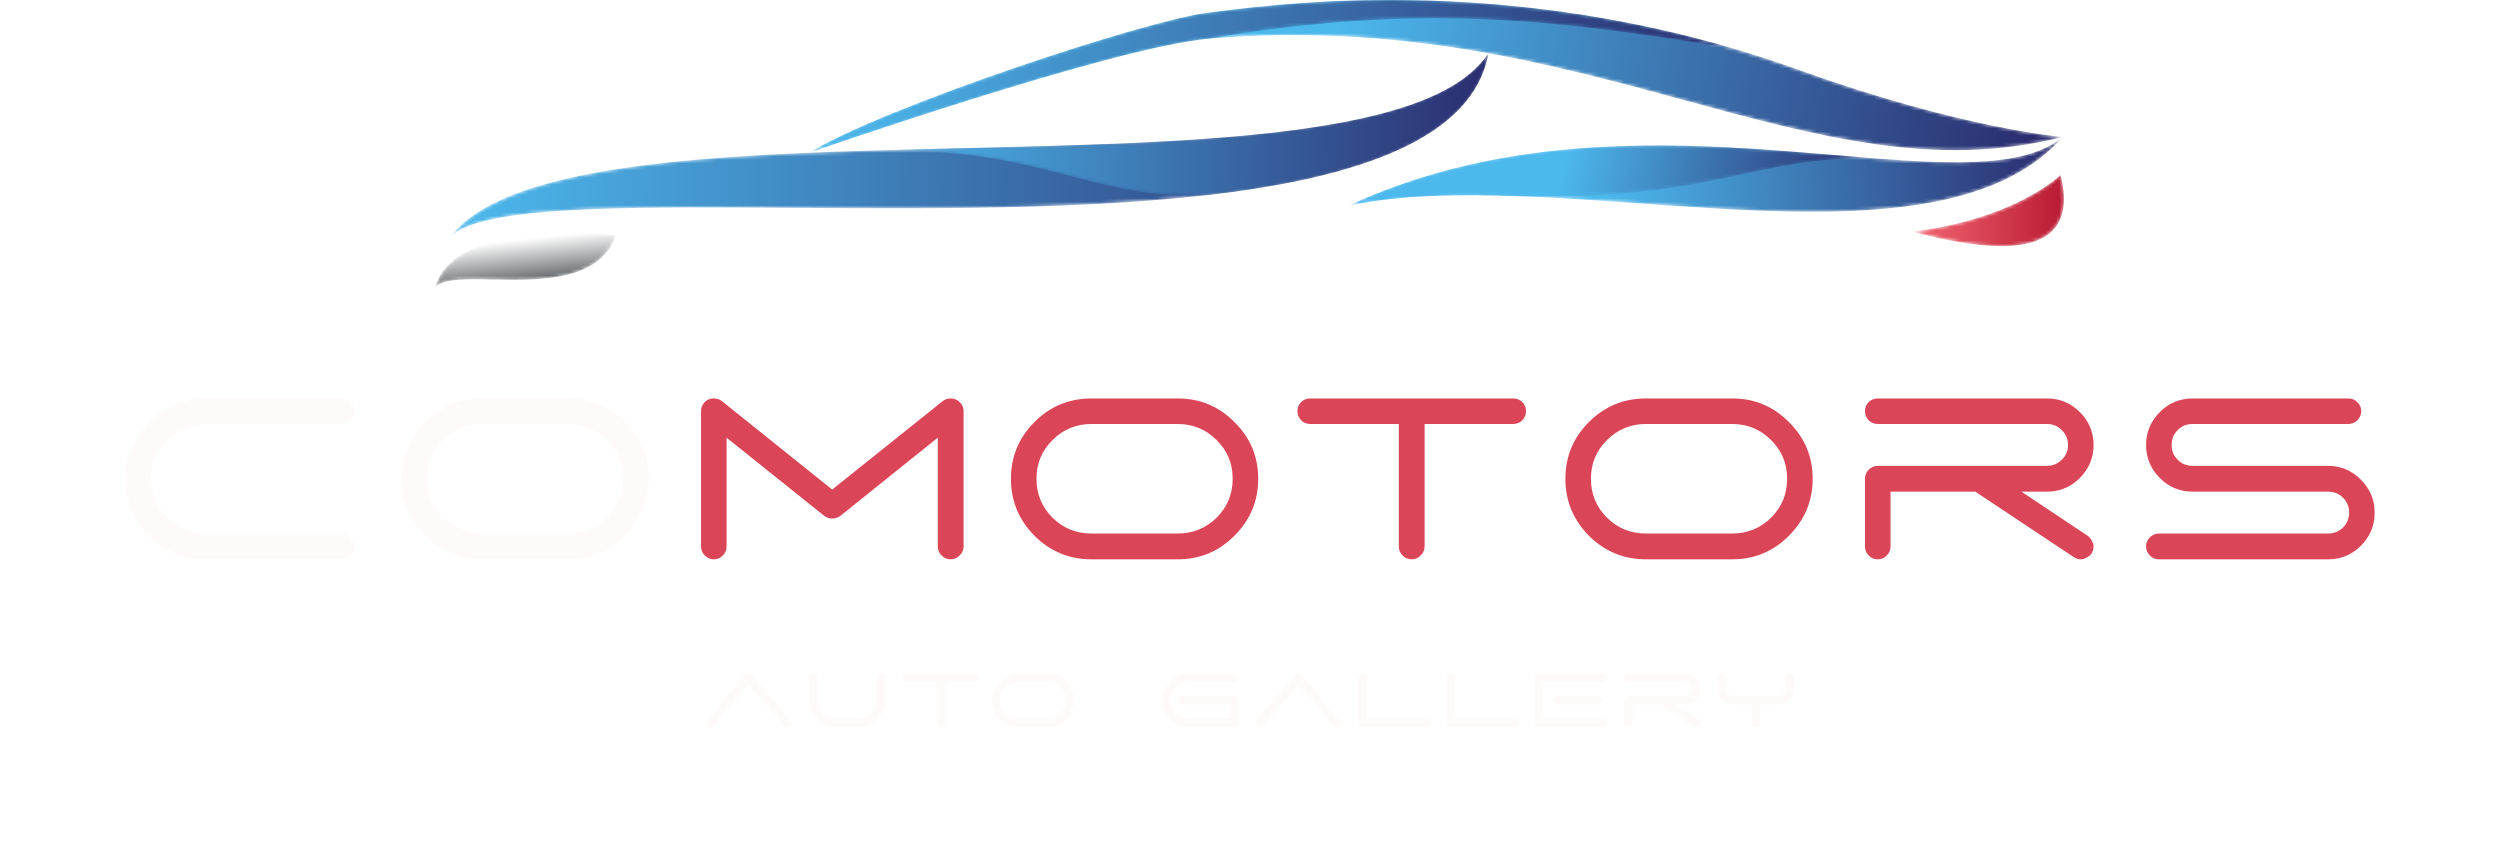 <svg width="712" height="243" viewBox="0 0 712 243" fill="none" xmlns="http://www.w3.org/2000/svg">
<mask id="mask0_102_175" style="mask-type:luminance" maskUnits="userSpaceOnUse" x="128" y="15" width="296" height="53">
<path d="M423.886 15.167C419.57 39.64 386.393 50.683 343.679 55.579C260.883 65.069 142.222 51.44 128.055 67.766C142.225 48.393 192.416 44.525 247.75 42.871L247.995 42.876C322.587 40.608 406.44 42.291 423.886 15.167Z" fill="white"/>
</mask>
<g mask="url(#mask0_102_175)">
<path d="M423.886 15.167C419.57 39.64 386.393 50.683 343.679 55.579C260.883 65.069 142.222 51.44 128.055 67.766C142.225 48.393 192.416 44.525 247.75 42.871L247.995 42.876C322.587 40.608 406.44 42.291 423.886 15.167Z" fill="url(#paint0_linear_102_175)"/>
</g>
<mask id="mask1_102_175" style="mask-type:luminance" maskUnits="userSpaceOnUse" x="230" y="0" width="358" height="44">
<path d="M587.49 39.02C515.356 57.339 452.74 1.981 344.386 11.005C317.164 13.278 230.507 43.485 230.507 43.485C251.795 30.458 326.478 5.742 344.012 3.627C359.774 1.725 420.743 -7.499 493.313 13.718C493.331 13.718 493.331 13.718 493.35 13.718C499.638 15.565 506.009 17.626 512.446 19.949C559.038 36.734 587.49 39.02 587.49 39.02Z" fill="white"/>
</mask>
<g mask="url(#mask1_102_175)">
<path d="M587.49 39.02C515.356 57.339 452.74 1.981 344.386 11.005C317.164 13.278 230.507 43.485 230.507 43.485C251.795 30.458 326.478 5.742 344.012 3.627C359.774 1.725 420.743 -7.499 493.313 13.718C493.331 13.718 493.331 13.718 493.35 13.718C499.638 15.565 506.009 17.626 512.446 19.949C559.038 36.734 587.49 39.02 587.49 39.02Z" fill="url(#paint1_linear_102_175)"/>
</g>
<mask id="mask2_102_175" style="mask-type:luminance" maskUnits="userSpaceOnUse" x="384" y="39" width="204" height="22">
<path d="M587.489 39.02C559.222 70.903 490.998 58.157 433.441 55.917C415.504 55.206 398.617 55.511 384.29 58.508C436.162 34.445 492.329 41.876 533.686 45.081H533.706C558.1 46.961 577.337 47.399 587.489 39.02Z" fill="white"/>
</mask>
<g mask="url(#mask2_102_175)">
<path d="M587.489 39.02C559.222 70.903 490.998 58.157 433.441 55.917C415.504 55.206 398.617 55.511 384.29 58.508C436.162 34.445 492.329 41.876 533.686 45.081H533.706C558.1 46.961 577.337 47.399 587.489 39.02Z" fill="url(#paint2_linear_102_175)"/>
</g>
<mask id="mask3_102_175" style="mask-type:luminance" maskUnits="userSpaceOnUse" x="124" y="66" width="52" height="16">
<path d="M175.415 67.135C170.785 79.844 154.586 79.867 141.424 79.613C133.348 79.466 126.404 79.215 124 81.749C127.173 69.538 146.421 66.414 160.681 66.178C167.506 66.067 173.191 66.612 175.415 67.135Z" fill="white"/>
</mask>
<g mask="url(#mask3_102_175)">
<path d="M175.415 67.135C170.785 79.844 154.586 79.867 141.424 79.613C133.348 79.466 126.404 79.215 124 81.749C127.173 69.538 146.421 66.414 160.681 66.178C167.506 66.067 173.191 66.612 175.415 67.135Z" fill="url(#paint3_linear_102_175)"/>
</g>
<mask id="mask4_102_175" style="mask-type:luminance" maskUnits="userSpaceOnUse" x="247" y="15" width="177" height="41">
<path d="M423.886 15.167C419.57 39.64 386.393 50.683 343.679 55.579C310.098 57.141 297.332 41.671 247.995 42.876C322.587 40.608 406.44 42.291 423.886 15.167Z" fill="white"/>
</mask>
<g mask="url(#mask4_102_175)">
<path d="M423.886 15.167C419.57 39.64 386.393 50.683 343.679 55.579C310.098 57.141 297.332 41.671 247.995 42.876C322.587 40.608 406.44 42.291 423.886 15.167Z" fill="url(#paint4_linear_102_175)"/>
</g>
<mask id="mask5_102_175" style="mask-type:luminance" maskUnits="userSpaceOnUse" x="230" y="0" width="264" height="44">
<path d="M493.313 13.718C447.491 6.544 407.61 0.197 344.386 11.005C317.164 13.278 230.507 43.485 230.507 43.485C251.795 30.458 326.478 5.742 344.012 3.627C359.774 1.725 420.743 -7.499 493.313 13.718Z" fill="white"/>
</mask>
<g mask="url(#mask5_102_175)">
<path d="M493.313 13.718C447.491 6.544 407.61 0.197 344.386 11.005C317.164 13.278 230.507 43.485 230.507 43.485C251.795 30.458 326.478 5.742 344.012 3.627C359.774 1.725 420.743 -7.499 493.313 13.718Z" fill="url(#paint5_linear_102_175)"/>
</g>
<mask id="mask6_102_175" style="mask-type:luminance" maskUnits="userSpaceOnUse" x="384" y="41" width="150" height="18">
<path d="M533.686 45.081C499.285 44.454 489.165 56.915 433.441 55.9C433.441 55.9 433.441 55.9 433.441 55.917C415.504 55.206 398.617 55.511 384.29 58.508C436.162 34.445 492.329 41.876 533.686 45.081Z" fill="white"/>
</mask>
<g mask="url(#mask6_102_175)">
<path d="M533.686 45.081C499.285 44.454 489.165 56.915 433.441 55.9C433.441 55.9 433.441 55.9 433.441 55.917C415.504 55.206 398.617 55.511 384.29 58.508C436.162 34.445 492.329 41.876 533.686 45.081Z" fill="url(#paint6_linear_102_175)"/>
</g>
<mask id="mask7_102_175" style="mask-type:luminance" maskUnits="userSpaceOnUse" x="544" y="49" width="44" height="22">
<path d="M544.625 65.968C574.244 62.357 586.88 49.778 586.88 49.778C590.514 64.747 584.833 76.748 544.625 65.968Z" fill="white"/>
</mask>
<g mask="url(#mask7_102_175)">
<path d="M544.625 65.968C574.244 62.357 586.88 49.778 586.88 49.778C590.514 64.747 584.833 76.748 544.625 65.968Z" fill="url(#paint7_linear_102_175)"/>
</g>
<g filter="url(#filter0_d_102_175)">
<path d="M58.691 113.475H97.166C98.216 113.475 99.091 113.825 99.791 114.525C100.491 115.225 100.841 116.075 100.841 117.075C100.841 118.075 100.491 118.95 99.791 119.7C99.091 120.4 98.216 120.75 97.166 120.75H58.691C54.341 120.75 50.641 122.275 47.591 125.325C44.541 128.325 43.016 132 43.016 136.35C43.016 140.7 44.541 144.4 47.591 147.45C50.641 150.45 54.341 151.95 58.691 151.95H97.166C98.216 151.95 99.091 152.325 99.791 153.075C100.491 153.775 100.841 154.625 100.841 155.625C100.841 156.625 100.491 157.475 99.791 158.175C99.091 158.925 98.216 159.3 97.166 159.3H58.691C52.341 159.3 46.916 157.05 42.416 152.55C37.966 148.05 35.741 142.65 35.741 136.35C35.741 130.05 37.966 124.675 42.416 120.225C46.916 115.725 52.341 113.475 58.691 113.475ZM137.28 113.475H161.805C168.155 113.475 173.555 115.725 178.005 120.225C182.505 124.675 184.755 130.05 184.755 136.35C184.755 142.65 182.505 148.05 178.005 152.55C173.555 157.05 168.155 159.3 161.805 159.3H137.28C130.93 159.3 125.505 157.05 121.005 152.55C116.555 148.05 114.33 142.65 114.33 136.35C114.33 130.05 116.555 124.675 121.005 120.225C125.505 115.725 130.93 113.475 137.28 113.475ZM137.28 120.75C132.93 120.75 129.23 122.275 126.18 125.325C123.13 128.325 121.605 132 121.605 136.35C121.605 140.7 123.13 144.4 126.18 147.45C129.23 150.45 132.93 151.95 137.28 151.95H161.805C166.155 151.95 169.855 150.45 172.905 147.45C175.955 144.4 177.48 140.7 177.48 136.35C177.48 132 175.955 128.325 172.905 125.325C169.855 122.275 166.155 120.75 161.805 120.75H137.28Z" fill="#FFFAFA"/>
<path d="M203.182 113.475C203.232 113.475 203.282 113.475 203.332 113.475C204.182 113.475 204.932 113.725 205.582 114.225L237.007 139.425L268.507 114.225C269.157 113.725 269.907 113.475 270.757 113.475C271.757 113.475 272.607 113.825 273.307 114.525C274.057 115.225 274.432 116.075 274.432 117.075V155.625C274.432 156.625 274.057 157.475 273.307 158.175C272.607 158.925 271.757 159.3 270.757 159.3C269.757 159.3 268.882 158.925 268.132 158.175C267.432 157.475 267.082 156.625 267.082 155.625V124.65L239.332 146.925C238.632 147.425 237.857 147.675 237.007 147.675C236.157 147.675 235.407 147.425 234.757 146.925L206.932 124.65V155.625C206.932 156.625 206.582 157.475 205.882 158.175C205.182 158.925 204.307 159.3 203.257 159.3C202.257 159.3 201.407 158.925 200.707 158.175C200.007 157.475 199.657 156.625 199.657 155.625V117.075C199.657 116.125 199.982 115.3 200.632 114.6C201.332 113.85 202.182 113.475 203.182 113.475ZM310.864 113.475H335.389C341.739 113.475 347.139 115.725 351.589 120.225C356.089 124.675 358.339 130.05 358.339 136.35C358.339 142.65 356.089 148.05 351.589 152.55C347.139 157.05 341.739 159.3 335.389 159.3H310.864C304.514 159.3 299.089 157.05 294.589 152.55C290.139 148.05 287.914 142.65 287.914 136.35C287.914 130.05 290.139 124.675 294.589 120.225C299.089 115.725 304.514 113.475 310.864 113.475ZM310.864 120.75C306.514 120.75 302.814 122.275 299.764 125.325C296.714 128.325 295.189 132 295.189 136.35C295.189 140.7 296.714 144.4 299.764 147.45C302.814 150.45 306.514 151.95 310.864 151.95H335.389C339.739 151.95 343.439 150.45 346.489 147.45C349.539 144.4 351.064 140.7 351.064 136.35C351.064 132 349.539 128.325 346.489 125.325C343.439 122.275 339.739 120.75 335.389 120.75H310.864ZM373.181 113.475H402.056H430.931C431.981 113.475 432.856 113.825 433.556 114.525C434.256 115.225 434.606 116.075 434.606 117.075C434.606 118.075 434.256 118.95 433.556 119.7C432.856 120.4 431.981 120.75 430.931 120.75H405.731V155.625C405.731 156.625 405.356 157.475 404.606 158.175C403.906 158.925 403.056 159.3 402.056 159.3C401.056 159.3 400.181 158.925 399.431 158.175C398.731 157.475 398.381 156.625 398.381 155.625V120.75H373.181C372.131 120.75 371.256 120.4 370.556 119.7C369.856 118.95 369.506 118.075 369.506 117.075C369.506 116.075 369.856 115.225 370.556 114.525C371.256 113.825 372.131 113.475 373.181 113.475ZM468.774 113.475H493.299C499.649 113.475 505.049 115.725 509.499 120.225C513.999 124.675 516.249 130.05 516.249 136.35C516.249 142.65 513.999 148.05 509.499 152.55C505.049 157.05 499.649 159.3 493.299 159.3H468.774C462.424 159.3 456.999 157.05 452.499 152.55C448.049 148.05 445.824 142.65 445.824 136.35C445.824 130.05 448.049 124.675 452.499 120.225C456.999 115.725 462.424 113.475 468.774 113.475ZM468.774 120.75C464.424 120.75 460.724 122.275 457.674 125.325C454.624 128.325 453.099 132 453.099 136.35C453.099 140.7 454.624 144.4 457.674 147.45C460.724 150.45 464.424 151.95 468.774 151.95H493.299C497.649 151.95 501.349 150.45 504.399 147.45C507.449 144.4 508.974 140.7 508.974 136.35C508.974 132 507.449 128.325 504.399 125.325C501.349 122.275 497.649 120.75 493.299 120.75H468.774ZM534.826 113.475H582.976C586.626 113.475 589.751 114.775 592.351 117.375C594.951 119.975 596.251 123.1 596.251 126.75C596.251 130.35 594.951 133.475 592.351 136.125C589.751 138.725 586.626 140.025 582.976 140.025H575.701L594.601 152.625C595.051 152.925 595.426 153.375 595.726 153.975C596.076 154.525 596.251 155.075 596.251 155.625C596.251 156.375 596.051 157.05 595.651 157.65C595.351 158.1 594.901 158.475 594.301 158.775C593.701 159.125 593.126 159.3 592.576 159.3C591.876 159.3 591.201 159.075 590.551 158.625L562.576 140.025H538.426V155.625C538.426 156.625 538.076 157.475 537.376 158.175C536.676 158.925 535.801 159.3 534.751 159.3C533.751 159.3 532.901 158.925 532.201 158.175C531.501 157.475 531.151 156.625 531.151 155.625V136.35C531.151 135.35 531.501 134.5 532.201 133.8C532.901 133.05 533.776 132.675 534.826 132.675H563.701H582.976C584.626 132.675 586.026 132.1 587.176 130.95C588.376 129.8 588.976 128.4 588.976 126.75C588.976 125.05 588.376 123.625 587.176 122.475C586.026 121.325 584.626 120.75 582.976 120.75H534.826C533.776 120.75 532.901 120.4 532.201 119.7C531.501 118.95 531.151 118.075 531.151 117.075C531.151 116.075 531.501 115.225 532.201 114.525C532.901 113.825 533.776 113.475 534.826 113.475ZM624.48 113.475H668.805C669.805 113.475 670.655 113.825 671.355 114.525C672.105 115.225 672.48 116.075 672.48 117.075C672.48 118.075 672.105 118.95 671.355 119.7C670.655 120.4 669.805 120.75 668.805 120.75H624.48C622.78 120.75 621.355 121.325 620.205 122.475C619.055 123.625 618.48 125.05 618.48 126.75C618.48 128.4 619.055 129.8 620.205 130.95C621.355 132.1 622.78 132.675 624.48 132.675H663.03C666.68 132.675 669.805 134 672.405 136.65C675.005 139.25 676.305 142.375 676.305 146.025C676.305 149.675 675.005 152.8 672.405 155.4C669.805 158 666.68 159.3 663.03 159.3H614.88C613.83 159.3 612.955 158.925 612.255 158.175C611.555 157.475 611.205 156.625 611.205 155.625C611.205 154.625 611.555 153.775 612.255 153.075C612.955 152.325 613.83 151.95 614.88 151.95H663.03C664.73 151.95 666.155 151.375 667.305 150.225C668.455 149.075 669.03 147.675 669.03 146.025C669.03 144.325 668.455 142.9 667.305 141.75C666.155 140.6 664.73 140.025 663.03 140.025H624.48C620.83 140.025 617.705 138.725 615.105 136.125C612.505 133.475 611.205 130.35 611.205 126.75C611.205 123.1 612.505 119.975 615.105 117.375C617.705 114.775 620.83 113.475 624.48 113.475Z" fill="#DA4657"/>
</g>
<g filter="url(#filter1_d_102_175)">
<path d="M213.278 191.825C213.644 191.825 213.936 191.967 214.153 192.25L225.078 205.1C225.278 205.317 225.378 205.575 225.378 205.875C225.378 206.242 225.236 206.55 224.953 206.8C224.719 207 224.453 207.1 224.153 207.1C223.786 207.1 223.478 206.958 223.228 206.675L213.228 194.9L203.253 206.675C203.003 206.958 202.694 207.1 202.328 207.1C202.028 207.1 201.761 207 201.528 206.8C201.244 206.55 201.103 206.242 201.103 205.875C201.103 205.575 201.203 205.317 201.403 205.1L212.303 192.25C212.553 191.967 212.861 191.825 213.228 191.825C213.244 191.825 213.261 191.825 213.278 191.825ZM230.701 192.175C230.934 191.942 231.217 191.825 231.551 191.825C231.901 191.825 232.192 191.942 232.426 192.175C232.659 192.408 232.776 192.692 232.776 193.025V199.45C232.776 200.9 233.284 202.133 234.301 203.15C235.317 204.15 236.551 204.65 238.001 204.65H244.401C245.851 204.65 247.084 204.15 248.101 203.15C249.117 202.133 249.626 200.9 249.626 199.45V193.025C249.626 192.692 249.742 192.408 249.976 192.175C250.209 191.942 250.492 191.825 250.826 191.825C251.176 191.825 251.467 191.942 251.701 192.175C251.934 192.408 252.051 192.692 252.051 193.025V199.45C252.051 201.55 251.301 203.35 249.801 204.85C248.317 206.35 246.517 207.1 244.401 207.1H238.001C235.884 207.1 234.076 206.35 232.576 204.85C231.092 203.35 230.351 201.55 230.351 199.45V193.025C230.351 192.692 230.467 192.408 230.701 192.175ZM258.26 191.825H267.885H277.51C277.86 191.825 278.152 191.942 278.385 192.175C278.618 192.408 278.735 192.692 278.735 193.025C278.735 193.358 278.618 193.65 278.385 193.9C278.152 194.133 277.86 194.25 277.51 194.25H269.11V205.875C269.11 206.208 268.985 206.492 268.735 206.725C268.502 206.975 268.218 207.1 267.885 207.1C267.552 207.1 267.26 206.975 267.01 206.725C266.777 206.492 266.66 206.208 266.66 205.875V194.25H258.26C257.91 194.25 257.618 194.133 257.385 193.9C257.152 193.65 257.035 193.358 257.035 193.025C257.035 192.692 257.152 192.408 257.385 192.175C257.618 191.942 257.91 191.825 258.26 191.825ZM290.125 191.825H298.3C300.416 191.825 302.216 192.575 303.7 194.075C305.2 195.558 305.95 197.35 305.95 199.45C305.95 201.55 305.2 203.35 303.7 204.85C302.216 206.35 300.416 207.1 298.3 207.1H290.125C288.008 207.1 286.2 206.35 284.7 204.85C283.216 203.35 282.475 201.55 282.475 199.45C282.475 197.35 283.216 195.558 284.7 194.075C286.2 192.575 288.008 191.825 290.125 191.825ZM290.125 194.25C288.675 194.25 287.441 194.758 286.425 195.775C285.408 196.775 284.9 198 284.9 199.45C284.9 200.9 285.408 202.133 286.425 203.15C287.441 204.15 288.675 204.65 290.125 204.65H298.3C299.75 204.65 300.983 204.15 302 203.15C303.016 202.133 303.525 200.9 303.525 199.45C303.525 198 303.016 196.775 302 195.775C300.983 194.758 299.75 194.25 298.3 194.25H290.125ZM338.562 191.825H351.387C351.737 191.825 352.029 191.942 352.262 192.175C352.495 192.408 352.612 192.692 352.612 193.025C352.612 193.358 352.495 193.65 352.262 193.9C352.029 194.133 351.737 194.25 351.387 194.25H338.562C337.112 194.25 335.879 194.758 334.862 195.775C333.845 196.775 333.337 198 333.337 199.45C333.337 200.9 333.845 202.133 334.862 203.15C335.879 204.15 337.112 204.65 338.562 204.65H350.187V200.675H336.812C336.479 200.675 336.195 200.558 335.962 200.325C335.729 200.075 335.612 199.783 335.612 199.45C335.612 199.117 335.729 198.833 335.962 198.6C336.195 198.35 336.479 198.225 336.812 198.225H351.387C351.737 198.225 352.029 198.35 352.262 198.6C352.495 198.833 352.612 199.117 352.612 199.45V205.875C352.612 206.208 352.495 206.492 352.262 206.725C352.029 206.975 351.737 207.1 351.387 207.1H338.562C336.445 207.1 334.637 206.35 333.137 204.85C331.654 203.35 330.912 201.55 330.912 199.45C330.912 197.35 331.654 195.558 333.137 194.075C334.637 192.575 336.445 191.825 338.562 191.825ZM369.772 191.825C370.138 191.825 370.43 191.967 370.647 192.25L381.572 205.1C381.772 205.317 381.872 205.575 381.872 205.875C381.872 206.242 381.73 206.55 381.447 206.8C381.213 207 380.947 207.1 380.647 207.1C380.28 207.1 379.972 206.958 379.722 206.675L369.722 194.9L359.747 206.675C359.497 206.958 359.188 207.1 358.822 207.1C358.522 207.1 358.255 207 358.022 206.8C357.738 206.55 357.597 206.242 357.597 205.875C357.597 205.575 357.697 205.317 357.897 205.1L368.797 192.25C369.047 191.967 369.355 191.825 369.722 191.825C369.738 191.825 369.755 191.825 369.772 191.825ZM387.195 192.175C387.428 191.942 387.711 191.825 388.045 191.825C388.395 191.825 388.686 191.942 388.92 192.175C389.153 192.408 389.27 192.692 389.27 193.025V204.65H406.045C406.378 204.65 406.661 204.775 406.895 205.025C407.145 205.258 407.27 205.542 407.27 205.875C407.27 206.208 407.145 206.492 406.895 206.725C406.661 206.975 406.378 207.1 406.045 207.1H388.07C387.72 207.1 387.428 206.975 387.195 206.725C386.961 206.492 386.845 206.208 386.845 205.875V193.025C386.845 192.692 386.961 192.408 387.195 192.175ZM412.341 192.175C412.575 191.942 412.858 191.825 413.191 191.825C413.541 191.825 413.833 191.942 414.066 192.175C414.3 192.408 414.416 192.692 414.416 193.025V204.65H431.191C431.525 204.65 431.808 204.775 432.041 205.025C432.291 205.258 432.416 205.542 432.416 205.875C432.416 206.208 432.291 206.492 432.041 206.725C431.808 206.975 431.525 207.1 431.191 207.1H413.216C412.866 207.1 412.575 206.975 412.341 206.725C412.108 206.492 411.991 206.208 411.991 205.875V193.025C411.991 192.692 412.108 192.408 412.341 192.175ZM438.363 191.825H456.338C456.671 191.825 456.954 191.942 457.188 192.175C457.438 192.408 457.563 192.692 457.563 193.025C457.563 193.358 457.438 193.65 457.188 193.9C456.954 194.133 456.671 194.25 456.338 194.25H439.563V204.65H456.338C456.671 204.65 456.954 204.775 457.188 205.025C457.438 205.258 457.563 205.542 457.563 205.875C457.563 206.208 457.438 206.492 457.188 206.725C456.954 206.975 456.671 207.1 456.338 207.1H438.363C438.013 207.1 437.721 206.975 437.488 206.725C437.254 206.492 437.138 206.208 437.138 205.875V193.025C437.138 192.692 437.254 192.408 437.488 192.175C437.721 191.942 438.013 191.825 438.363 191.825ZM443.438 198.225H455.063C455.396 198.225 455.679 198.35 455.913 198.6C456.146 198.833 456.263 199.117 456.263 199.45C456.263 199.783 456.146 200.075 455.913 200.325C455.679 200.558 455.396 200.675 455.063 200.675H443.438C443.088 200.675 442.796 200.558 442.563 200.325C442.329 200.075 442.213 199.783 442.213 199.45C442.213 199.117 442.329 198.833 442.563 198.6C442.796 198.35 443.088 198.225 443.438 198.225ZM463.753 191.825H479.803C481.02 191.825 482.062 192.258 482.928 193.125C483.795 193.992 484.228 195.033 484.228 196.25C484.228 197.45 483.795 198.492 482.928 199.375C482.062 200.242 481.02 200.675 479.803 200.675H477.378L483.678 204.875C483.828 204.975 483.953 205.125 484.053 205.325C484.17 205.508 484.228 205.692 484.228 205.875C484.228 206.125 484.162 206.35 484.028 206.55C483.928 206.7 483.778 206.825 483.578 206.925C483.378 207.042 483.187 207.1 483.003 207.1C482.77 207.1 482.545 207.025 482.328 206.875L473.003 200.675H464.953V205.875C464.953 206.208 464.837 206.492 464.603 206.725C464.37 206.975 464.078 207.1 463.728 207.1C463.395 207.1 463.112 206.975 462.878 206.725C462.645 206.492 462.528 206.208 462.528 205.875V199.45C462.528 199.117 462.645 198.833 462.878 198.6C463.112 198.35 463.403 198.225 463.753 198.225H473.378H479.803C480.353 198.225 480.82 198.033 481.203 197.65C481.603 197.267 481.803 196.8 481.803 196.25C481.803 195.683 481.603 195.208 481.203 194.825C480.82 194.442 480.353 194.25 479.803 194.25H463.753C463.403 194.25 463.112 194.133 462.878 193.9C462.645 193.65 462.528 193.358 462.528 193.025C462.528 192.692 462.645 192.408 462.878 192.175C463.112 191.942 463.403 191.825 463.753 191.825ZM489.563 192.175C489.796 191.942 490.08 191.825 490.413 191.825C490.763 191.825 491.055 191.942 491.288 192.175C491.521 192.408 491.638 192.692 491.638 193.025V196.25C491.638 196.8 491.83 197.267 492.213 197.65C492.613 198.033 493.088 198.225 493.638 198.225H506.488C507.055 198.225 507.53 198.033 507.913 197.65C508.296 197.267 508.488 196.8 508.488 196.25V193.025C508.488 192.692 508.605 192.408 508.838 192.175C509.071 191.942 509.355 191.825 509.688 191.825C510.038 191.825 510.33 191.942 510.563 192.175C510.796 192.408 510.913 192.692 510.913 193.025V196.25C510.913 197.45 510.48 198.492 509.613 199.375C508.746 200.242 507.705 200.675 506.488 200.675H501.288V205.875C501.288 206.208 501.163 206.492 500.913 206.725C500.68 206.975 500.396 207.1 500.063 207.1C499.73 207.1 499.438 206.975 499.188 206.725C498.955 206.492 498.838 206.208 498.838 205.875V200.675H493.638C492.421 200.675 491.38 200.242 490.513 199.375C489.646 198.492 489.213 197.45 489.213 196.25V193.025C489.213 192.692 489.33 192.408 489.563 192.175Z" fill="#FFFAFA"/>
</g>
<defs>
<filter id="filter0_d_102_175" x="0.741" y="78.475" width="710.564" height="115.825" filterUnits="userSpaceOnUse" color-interpolation-filters="sRGB">
<feFlood flood-opacity="0" result="BackgroundImageFix"/>
<feColorMatrix in="SourceAlpha" type="matrix" values="0 0 0 0 0 0 0 0 0 0 0 0 0 0 0 0 0 0 127 0" result="hardAlpha"/>
<feOffset/>
<feGaussianBlur stdDeviation="17.5"/>
<feComposite in2="hardAlpha" operator="out"/>
<feColorMatrix type="matrix" values="0 0 0 0 0 0 0 0 0 0 0 0 0 0 0 0 0 0 1 0"/>
<feBlend mode="normal" in2="BackgroundImageFix" result="effect1_dropShadow_102_175"/>
<feBlend mode="normal" in="SourceGraphic" in2="effect1_dropShadow_102_175" result="shape"/>
</filter>
<filter id="filter1_d_102_175" x="166.103" y="156.825" width="379.81" height="85.275" filterUnits="userSpaceOnUse" color-interpolation-filters="sRGB">
<feFlood flood-opacity="0" result="BackgroundImageFix"/>
<feColorMatrix in="SourceAlpha" type="matrix" values="0 0 0 0 0 0 0 0 0 0 0 0 0 0 0 0 0 0 127 0" result="hardAlpha"/>
<feOffset/>
<feGaussianBlur stdDeviation="17.5"/>
<feComposite in2="hardAlpha" operator="out"/>
<feColorMatrix type="matrix" values="0 0 0 0 0 0 0 0 0 0 0 0 0 0 0 0 0 0 1 0"/>
<feBlend mode="normal" in2="BackgroundImageFix" result="effect1_dropShadow_102_175"/>
<feBlend mode="normal" in="SourceGraphic" in2="effect1_dropShadow_102_175" result="shape"/>
</filter>
<linearGradient id="paint0_linear_102_175" x1="128.582" y1="38.784" x2="423.357" y2="44.15" gradientUnits="userSpaceOnUse">
<stop stop-color="#4CB9ED"/>
<stop offset="1" stop-color="#2B2D70"/>
</linearGradient>
<linearGradient id="paint1_linear_102_175" x1="374.797" y1="30.733" x2="572.093" y2="71.671" gradientUnits="userSpaceOnUse">
<stop stop-color="#4CB9ED"/>
<stop offset="1" stop-color="#2B2D70"/>
</linearGradient>
<linearGradient id="paint2_linear_102_175" x1="456.506" y1="52.939" x2="583.181" y2="45.879" gradientUnits="userSpaceOnUse">
<stop stop-color="#4CB9ED"/>
<stop offset="1" stop-color="#2B2D70"/>
</linearGradient>
<linearGradient id="paint3_linear_102_175" x1="149.028" y1="68.074" x2="150.41" y2="81.046" gradientUnits="userSpaceOnUse">
<stop stop-color="white"/>
<stop offset="1" stop-color="#595C5F"/>
</linearGradient>
<linearGradient id="paint4_linear_102_175" x1="248.175" y1="33.011" x2="423.503" y2="36.202" gradientUnits="userSpaceOnUse">
<stop stop-color="#4CB9ED"/>
<stop offset="1" stop-color="#2B2D70"/>
</linearGradient>
<linearGradient id="paint5_linear_102_175" x1="230.93" y1="20.215" x2="493.108" y2="24.988" gradientUnits="userSpaceOnUse">
<stop stop-color="#4CB9ED"/>
<stop offset="1" stop-color="#2B2D70"/>
</linearGradient>
<linearGradient id="paint6_linear_102_175" x1="444.624" y1="48.813" x2="525.864" y2="65.67" gradientUnits="userSpaceOnUse">
<stop stop-color="#4CB9ED"/>
<stop offset="1" stop-color="#2B2D70"/>
</linearGradient>
<linearGradient id="paint7_linear_102_175" x1="544.509" y1="60.681" x2="587.876" y2="59.745" gradientUnits="userSpaceOnUse">
<stop stop-color="#F46772"/>
<stop offset="1" stop-color="#B81A33"/>
</linearGradient>
</defs>
</svg>
